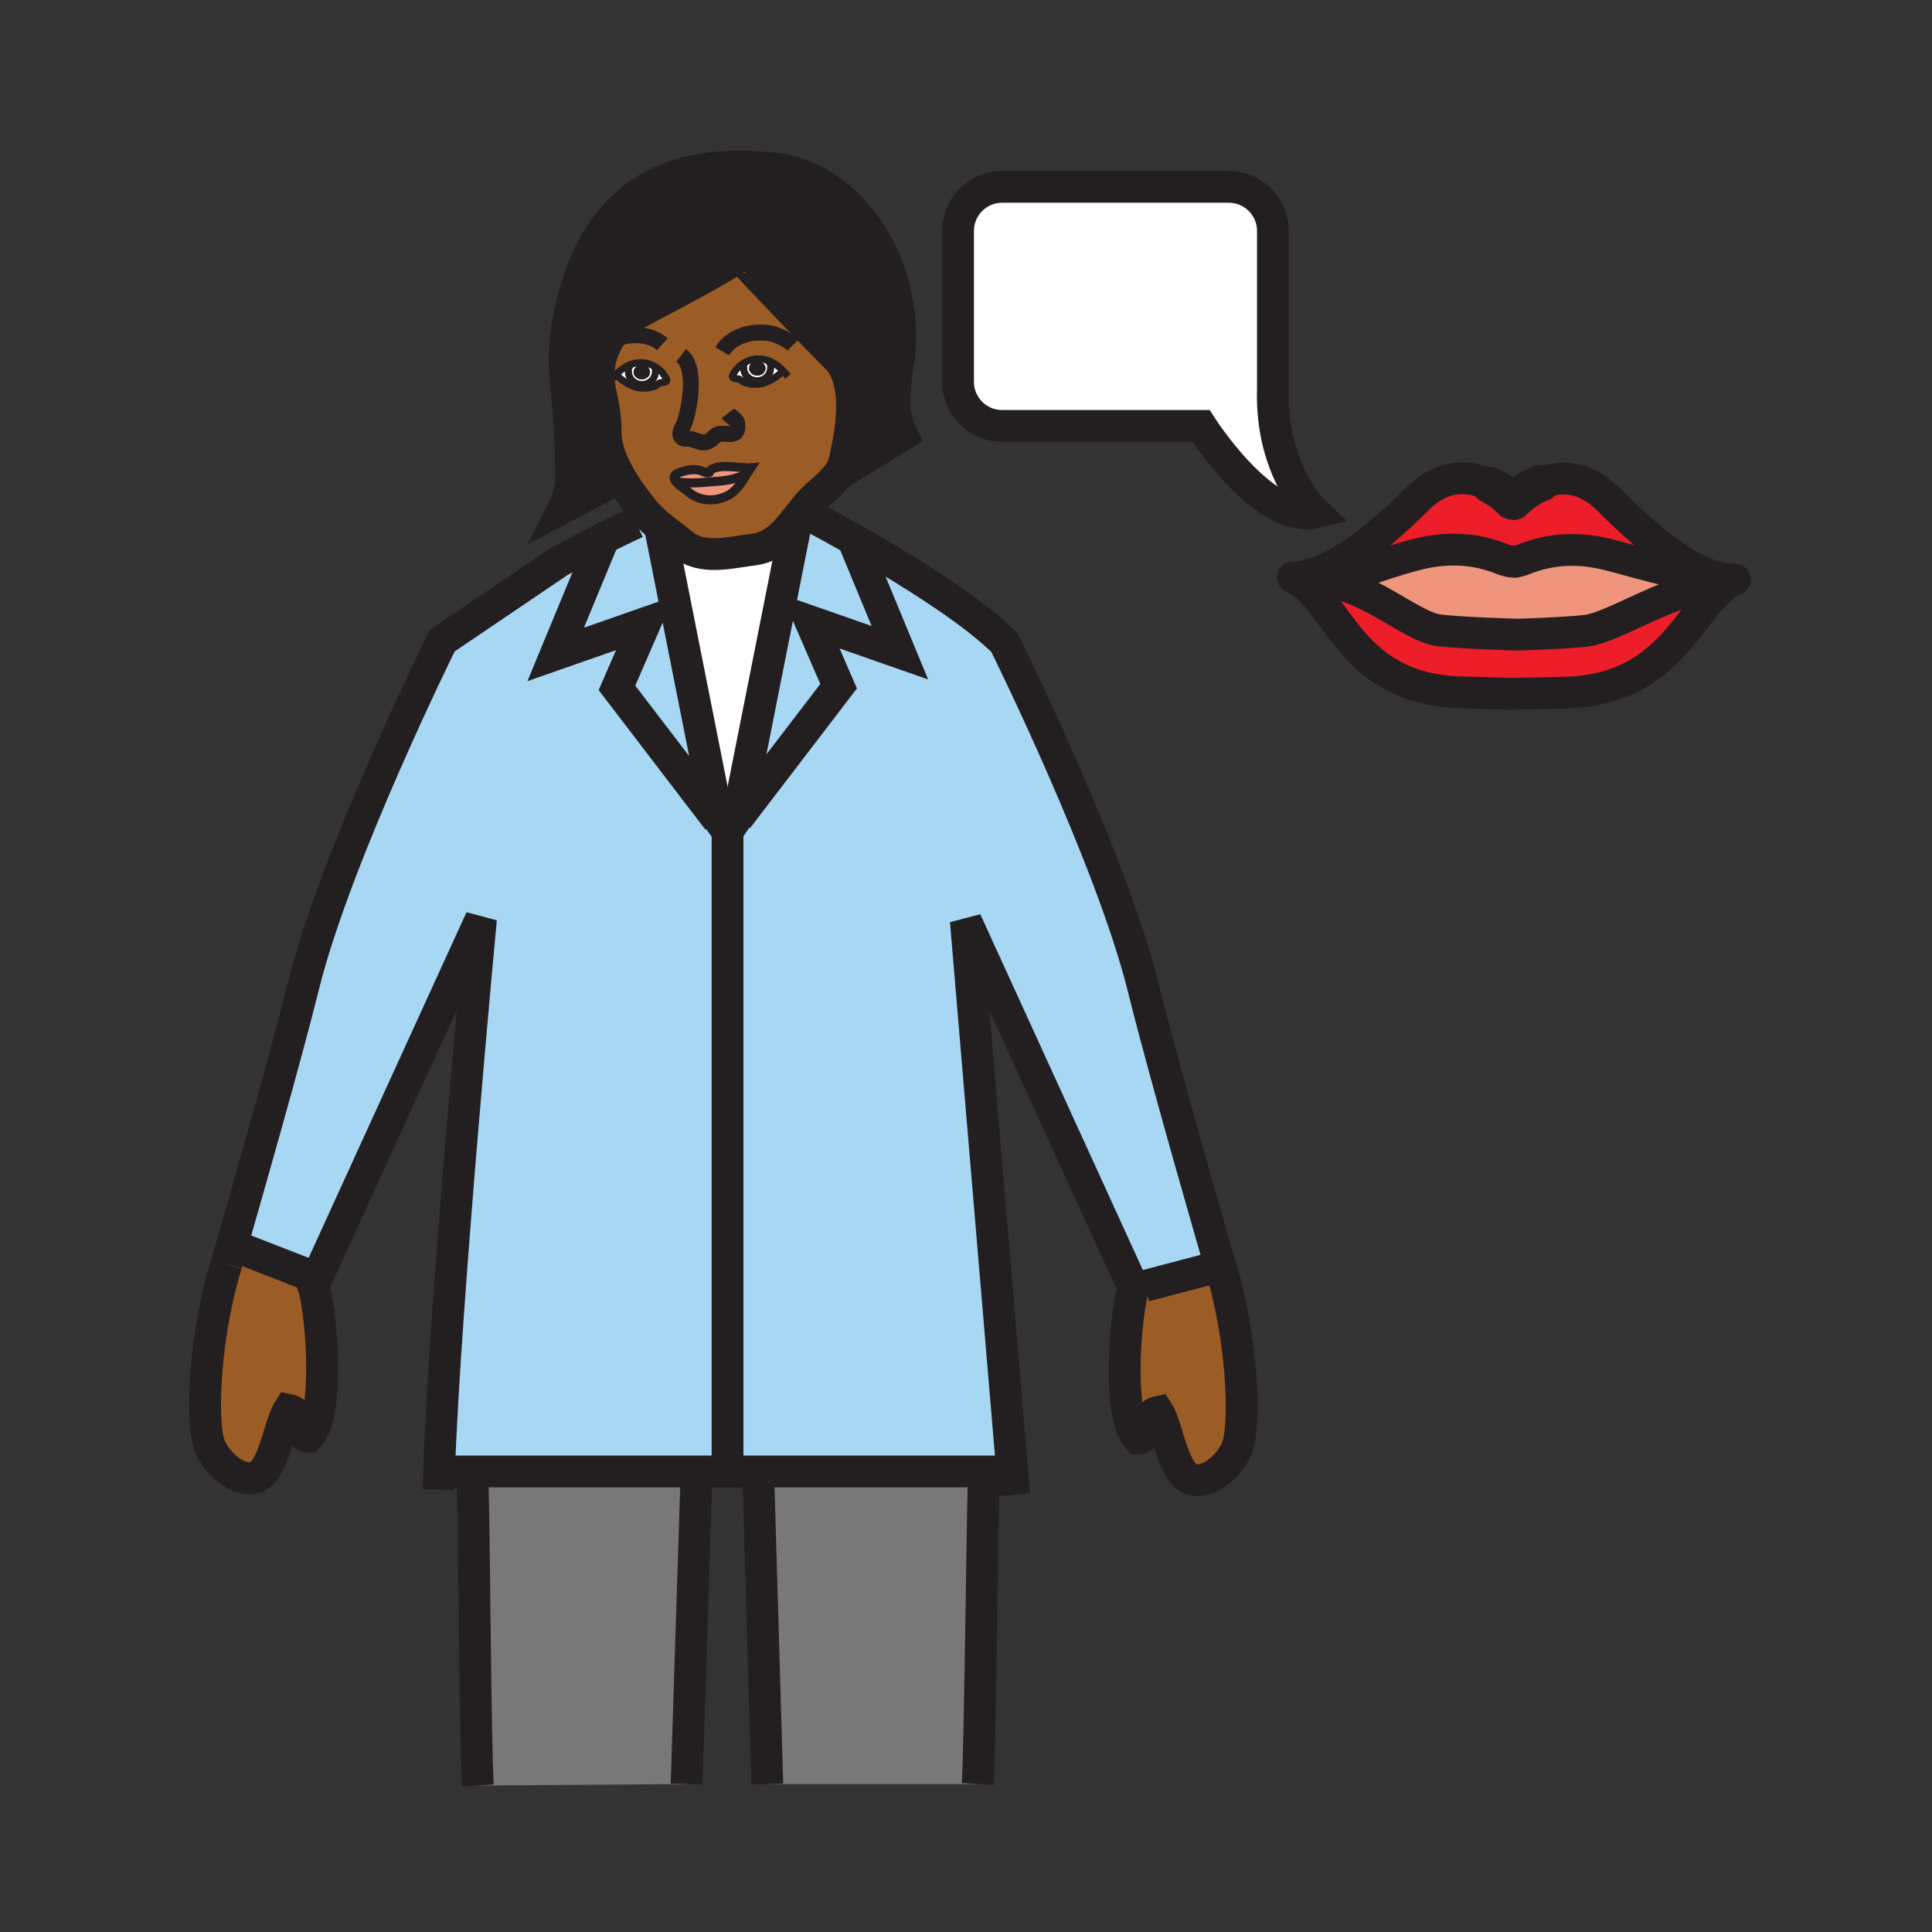 <?xml version="1.0" encoding="iso-8859-1"?>
<!-- Generator: Adobe Illustrator 12.0.1, SVG Export Plug-In . SVG Version: 6.00 Build 51448)  -->
<!DOCTYPE svg PUBLIC "-//W3C//DTD SVG 1.1//EN" "http://www.w3.org/Graphics/SVG/1.1/DTD/svg11.dtd">
<svg  version="1.1" id="Layer_1" xmlns="http://www.w3.org/2000/svg" xmlns:xlink="http://www.w3.org/1999/xlink" width="850.394" height="850.394"
	 viewBox="0 0 850.394 850.394" style="overflow:visible;enable-background:new 0 0 850.394 850.394;" xml:space="preserve">
<rect x="0" y="0" width="850.394" height="850.394" fill="#333333" stroke="none"/>
<g>
	<g id="XMLID_1_">
		<g>
			<path style="fill:#9C5C25;" d="M344.77,163.25c-1.7-1.79-3.67-3.29-5.88-4.23c-1.66-0.71-3.45-1.1-5.36-1.06
				c-2.2,0.05-4.44,0.76-6.36,1.96c-1.69,1.04-3.13,2.47-4.07,4.13c-0.57,1-1.33,1.7-0.33,2.32c0.85,0.53,1.87,0.15,2.78,0.57
				c0.61,0.29,1.16,0.99,1.81,1.28c0.78,0.37,1.81,0.57,2.64,0.75c1.99,0.4,4.59,0.28,6.47-0.39c3.12-1.11,5.83-3.04,8.17-5.21
				L344.77,163.25z M330.44,205.96c-3.46,0.35-16.46-2.64-18.33,2.06c-1.16,0.48-3.05-0.76-4.35-1.06
				c-2.43-0.56-5.26-0.03-7.62,0.66c-3.8,1.1-3.99,2.6-2.79,4.18h0.01c1.23,1.63,3.96,3.34,5.71,4.79c4.72,3.9,10.87,4.4,16.6,1.87
				c4.24-1.88,6.74-5.98,9.11-9.86C329.34,207.7,329.88,206.81,330.44,205.96z M273.05,210.18c-3.49-6.02-6.46-13.05-6.46-19.62
				c0-13.08-2.89-16.2-3.1-24.89c-0.11-4.39,0.84-8.88,2.66-12.97c2.03-4.57,5.15-8.64,9.06-11.52
				c5.71-4.19,36.79-19.02,50.09-28.34c0.19,0.42,0.52,0.69,0.96,0.82c4.82,5.11,29.04,30.79,42.13,43.88
				c12.2,12.2,3.89,42.14,3.63,43.98c-0.38,2.74-1.53,5.15-3.11,7.34c-2.38,3.3-5.73,6.12-8.91,8.87c-2.94,2.54-5.46,5.69-7.97,8.87
				c-0.79,1-1.57,2.01-2.37,3c-4.75,5.91-9.83,11.29-17.77,12.26c-10.15,1.24-22.91,4.94-31.64-2.44c-3.06-2.59-6.57-5.07-9.84-7.76
				c-2.16-1.77-4.21-3.62-5.98-5.65c-0.29-0.34-0.58-0.69-0.86-1.04C282.05,223.06,277.18,217.32,273.05,210.18z M271.05,164.91
				l0.13,0.12c2.34,2.17,5.05,4.1,8.17,5.21c1.89,0.68,4.49,0.8,6.46,0.39c0.84-0.17,1.87-0.38,2.65-0.74c0.65-0.3,1.21-1,1.82-1.29
				c0.9-0.42,1.93-0.04,2.77-0.57c1-0.61,0.24-1.31-0.33-2.32c-0.94-1.66-2.38-3.08-4.07-4.12c-1.92-1.2-4.16-1.92-6.36-1.97
				c-1.91-0.04-3.7,0.35-5.36,1.06C274.73,161.62,272.76,163.12,271.05,164.91z"/>
			<path style="fill:#A8D7F4;" d="M280,230l4.43-3.99c1.77,2.03,3.82,3.88,5.98,5.65l25.64,129.27l-44.49-58.16l12.39-28.48
				l-39.35,13.75l20.91-50.55l-0.2-0.39C274.13,232.68,280,230,280,230z"/>
			<path style="fill:#A8D7F4;" d="M246.29,247.04c7.01-3.83,13.58-7.21,19.02-9.94l0.2,0.39l-20.91,50.55l39.35-13.75l-12.39,28.48
				l44.49,58.16h1.42v1.66h2.77v0.69v6.43l10.51-15.23l-1.1-0.85l39.48-51.6l-12.39-28.48l39.35,13.75l-20.7-50.02
				c4.47,2.53,9.46,5.41,14.68,8.52c18.57,11.07,40.13,25.12,52.07,37.07c0,0,46.94,94.61,61.12,151.96
				c9.771,39.55,33.88,122.439,33.88,122.439L504,566l-5.06,0.89l-73.82-161.57l20.41,242.121l-2.87,0.239h-9.7h-99.12h-27.35H208
				h-10.86l-3.88-0.13c2.54-74.21,18.45-243.11,18.45-243.11l-72.28,158.21L138,562l-35.92-13.97
				c6.35-22.011,23.58-82.17,31.48-114.09c14.19-57.34,61.11-151.96,61.11-151.96L246.29,247.04z"/>
			<path style="fill:#A8D7F4;" d="M375.39,237.28l20.7,50.02l-39.35-13.75l12.39,28.48l-39.48,51.6l-5.02,6.56l25.78-129.98
				l-0.75-0.61c0.8-0.99,1.58-2,2.37-3l3.88,0.05C355.91,226.65,363.96,230.82,375.39,237.28z"/>
			<path style="fill:#FFFFFF;" d="M316.05,360.93l-25.64-129.27c3.27,2.69,6.78,5.17,9.84,7.76c8.73,7.38,21.49,3.68,31.64,2.44
				c7.94-0.97,13.02-6.35,17.77-12.26l0.75,0.61l-25.78,129.98l5.02-6.56l1.1,0.85l-10.51,15.23v-6.43v-0.69h1.99v-4.22h-4.76v2.56
				H316.05z"/>
			<path style="fill:#797878;" d="M306.49,647.68v3.96l-4.28,133.63l-91.86,0.671c-1.18-18.36-1.53-105.53-2.35-135.94v-2.32H306.49
				z"/>
			<path style="fill:#797878;" d="M432.96,647.68v4.74c-0.71,26.87-1.59,116.771-2.62,132.85h-92.6l-3.9-133.539v-4.051H432.96z"/>
			<path style="fill:#FFFFFF;" d="M336.95,162.14c0-1.76-1.62-3.19-3.62-3.19s-3.62,1.43-3.62,3.19c0,1.76,1.62,3.18,3.62,3.18
				S336.95,163.9,336.95,162.14z M339.21,161.92c0,3.13-2.66,5.68-5.94,5.68s-5.94-2.55-5.94-5.68c0-0.87-0.23-0.79,0.14-1.52
				l-0.3-0.48c1.92-1.2,4.16-1.91,6.36-1.96c1.91-0.04,3.7,0.35,5.36,1.06l-0.2,0.52C339.33,160.44,339.21,160.75,339.21,161.92z"/>
			<path style="fill:#FFFFFF;" d="M333.27,167.6c3.28,0,5.94-2.55,5.94-5.68c0-1.17,0.12-1.48-0.52-2.38l0.2-0.52
				c2.21,0.94,4.18,2.44,5.88,4.23l-0.13,0.12c-2.34,2.17-5.05,4.1-8.17,5.21c-1.88,0.67-4.48,0.79-6.47,0.39
				c-0.83-0.18-1.86-0.38-2.64-0.75c-0.65-0.29-1.2-0.99-1.81-1.28c-0.91-0.42-1.93-0.04-2.78-0.57c-1-0.62-0.24-1.32,0.33-2.32
				c0.94-1.66,2.38-3.09,4.07-4.13l0.3,0.48c-0.37,0.73-0.14,0.65-0.14,1.52C327.33,165.05,329.99,167.6,333.27,167.6z"/>
			<path style="fill:#FFFFFF;" d="M278.88,163.8c0,1.76,1.61,3.18,3.61,3.18s3.62-1.42,3.62-3.18c0-1.76-1.62-3.18-3.62-3.18
				S278.88,162.04,278.88,163.8z M282.55,169.26c-3.28,0-5.94-2.54-5.94-5.67c0-1.18-0.12-1.48,0.52-2.39l-0.2-0.52
				c1.66-0.71,3.45-1.1,5.36-1.06c2.2,0.05,4.44,0.77,6.36,1.97l-0.29,0.48c0.36,0.73,0.13,0.64,0.13,1.52
				C288.49,166.72,285.83,169.26,282.55,169.26z"/>
			<path style="fill:#FFFFFF;" d="M276.61,163.59c0,3.13,2.66,5.67,5.94,5.67c3.28,0,5.94-2.54,5.94-5.67
				c0-0.88,0.23-0.79-0.13-1.52l0.29-0.48c1.69,1.04,3.13,2.46,4.07,4.12c0.57,1.01,1.33,1.71,0.33,2.32
				c-0.84,0.53-1.87,0.15-2.77,0.57c-0.61,0.29-1.17,0.99-1.82,1.29c-0.78,0.36-1.81,0.57-2.65,0.74c-1.97,0.41-4.57,0.29-6.46-0.39
				c-3.12-1.11-5.83-3.04-8.17-5.21l-0.13-0.12c1.71-1.79,3.68-3.29,5.88-4.23l0.2,0.52C276.49,162.11,276.61,162.41,276.61,163.59z
				"/>
			<path style="fill:#9C5C25;" d="M537.14,557.27c9.391,29.94,11.17,66.841,7.88,78.521c-1.92,6.92-10.859,16.68-19.3,15.68
				c-9.34-1.01-11.479-23-15.989-30.01c-7.061,1.47-3.44,11.76-8.65,11.76c-4.521-4.5-6.04-16.93-6.04-29.939
				c0-15.351,2.11-31.5,3.9-36.391L504,566L537.14,557.27z"/>
			<path style="fill:#9C5C25;" d="M139.43,562.65l-1.53,3.359c1.78,4.88,3.88,21.01,3.88,36.34c0,13.03-1.52,25.48-6.04,30
				c-5.19,0-1.59-10.319-8.68-11.76c-4.49,7-6.63,28.99-15.96,30.01c-8.42,1-17.37-8.79-19.3-15.68
				c-3.29-11.71-1.53-48.59,7.87-78.55c0,0,0.9-3.08,2.41-8.34L138,562L139.43,562.65z"/>
			<path style="fill:#EF947D;" d="M328.78,208.6c-2.37,3.88-4.87,7.98-9.11,9.86c-5.73,2.53-11.88,2.03-16.6-1.87
				c-1.75-1.45-4.48-3.16-5.71-4.79c4.66,1.36,11.57,0.58,16.24,0.21C318.3,211.64,322.14,211.6,328.78,208.6z"/>
			<path style="fill:#EF947D;" d="M313.6,212.01c-4.67,0.37-11.58,1.15-16.24-0.21h-0.01c-1.2-1.58-1.01-3.08,2.79-4.18
				c2.36-0.69,5.19-1.22,7.62-0.66c1.3,0.3,3.19,1.54,4.35,1.06c1.87-4.7,14.87-1.71,18.33-2.06c-0.56,0.85-1.1,1.74-1.66,2.64
				C322.14,211.6,318.3,211.64,313.6,212.01z"/>
			<path style="fill:#EF947D;" d="M763.39,255.1c-1.08,0.48-2.109,1.07-3.109,1.73c-22.34,0.2-49.37,19.42-62.221,20.83
				c-10.52,1.15-32.01,1.76-32.01,1.76l1.29-0.09c0,0-23.07-0.67-33.6-1.82c-12.49-1.36-31.61-20.47-52.351-21.84
				c15.021-2,24.48-6.96,41.4-11.42c12.9-3.4,25.94-3.42,39.29,2.18l2.9,0.73l1.84,0.15l2.899-0.73
				c13.351-5.6,26.391-5.59,39.28-2.18c19.18,5.05,31.85,9.28,50.65,10.53c0.01,0.01,0.029,0.01,0.05,0.01
				C760.97,255.1,762.2,255.15,763.39,255.1z"/>
			<path style="fill:#ED1E29;" d="M666.05,220.15c0,0,4.36-4.24,11.101-6.96c0.01-0.02,0.029-0.02,0.04-0.02
				c7.93-3.6,19.279-4.88,30.949,6.8c20.87,20.86,38.341,33.36,51.511,34.96c-18.801-1.25-31.471-5.48-50.65-10.53
				c-12.89-3.41-25.93-3.42-39.28,2.18l-2.899,0.73l-1.84-0.15l-2.9-0.73c-13.35-5.6-26.39-5.58-39.29-2.18
				c-16.92,4.46-26.38,9.42-41.4,11.42c-1.8,0.24-3.67,0.44-5.649,0.59l-2.16,0.47c-1.42-1.05-2.9-1.93-4.49-2.6
				c13.46-0.09,32.24-11.99,54.57-34.31c12.22-12.23,24.09-10.25,32.04-6.29l0.02-0.03C662.01,216.3,666.05,220.15,666.05,220.15z"
				/>
			<path style="fill:#ED1E29;" d="M698.06,277.66c12.851-1.41,39.881-20.63,62.221-20.83c-17.48,11.66-24.95,48.11-74.16,48.11
				l-21.67,0.46l-18.771-0.61c-48.38,0-55.39-35.72-72.1-48.06l2.16-0.47c1.979-0.15,3.85-0.35,5.649-0.59
				c20.74,1.37,39.86,20.48,52.351,21.84c10.529,1.15,33.6,1.82,33.6,1.82l-1.29,0.09C666.05,279.42,687.54,278.81,698.06,277.66z"
				/>
			<path style="fill:#FFFFFF;" d="M578.67,225.54c-22.54,5.14-50.04-38.07-50.04-38.07h-87.55c-10.71,0-19.39-8.68-19.39-19.4
				v-66.43c0-10.71,8.68-19.4,19.39-19.4h99.81c10.71,0,19.4,8.69,19.4,19.4v66.43v3.15C559.16,207.15,578.67,225.54,578.67,225.54z
				"/>
			<path style="fill:#231F20;" d="M325.3,112.84c-13.3,9.32-44.38,24.15-50.09,28.34c-3.91,2.88-7.03,6.95-9.06,11.52
				c-1.82,4.09-2.77,8.58-2.66,12.97c0.21,8.69,3.1,11.81,3.1,24.89c0,6.57,2.97,13.6,6.46,19.62l-24.8,13.05
				c4.54-9.07,2.96-20.27,2.96-20.27c-0.17-17.22-2.28-36.02-2.57-40.08c-1.21-16.89,5.06-42.55,14.16-57.38
				c15.33-24.96,40.31-35.72,78.78-31.24c28.58,3.33,54.7,34.59,54.7,74.21c0,13.88-6.16,29.22,0.77,43.07l-28.14,17.32
				c1.58-2.19,2.73-4.6,3.11-7.34c0.26-1.84,8.57-31.78-3.63-43.98c-13.09-13.09-37.31-38.77-42.13-43.88
				c-0.54-0.58-0.84-0.9-0.84-0.9C325.38,112.79,325.34,112.82,325.3,112.84z"/>
			<path style="fill:#231F20;" d="M333.33,160.72c0.72,0,1.3,0.64,1.3,1.42c0,0.78-0.58,1.41-1.3,1.41c-0.72,0-1.3-0.63-1.3-1.41
				C332.03,161.36,332.61,160.72,333.33,160.72z"/>
			<path style="fill:#231F20;" d="M333.33,158.95c2,0,3.62,1.43,3.62,3.19c0,1.76-1.62,3.18-3.62,3.18s-3.62-1.42-3.62-3.18
				C329.71,160.38,331.33,158.95,333.33,158.95z M334.63,162.14c0-0.78-0.58-1.42-1.3-1.42c-0.72,0-1.3,0.64-1.3,1.42
				c0,0.78,0.58,1.41,1.3,1.41C334.05,163.55,334.63,162.92,334.63,162.14z"/>
			<path style="fill:#231F20;" d="M281.19,163.8c0-0.78,0.58-1.41,1.3-1.41c0.72,0,1.3,0.63,1.3,1.41c0,0.78-0.58,1.42-1.3,1.42
				C281.77,165.22,281.19,164.58,281.19,163.8z"/>
			<path style="fill:#231F20;" d="M282.49,166.98c-2,0-3.61-1.42-3.61-3.18c0-1.76,1.61-3.18,3.61-3.18s3.62,1.42,3.62,3.18
				C286.11,165.56,284.49,166.98,282.49,166.98z M283.79,163.8c0-0.78-0.58-1.41-1.3-1.41c-0.72,0-1.3,0.63-1.3,1.41
				c0,0.78,0.58,1.42,1.3,1.42C283.21,165.22,283.79,164.58,283.79,163.8z"/>
		</g>
		<g>
			<path style="fill:none;stroke:#231F20;stroke-width:14;" d="M99.67,556.37c0,0,0.9-3.08,2.41-8.34
				c6.35-22.011,23.58-82.17,31.48-114.09c14.19-57.34,61.11-151.96,61.11-151.96l51.62-34.94c7.01-3.83,13.58-7.21,19.02-9.94
				c8.82-4.42,14.69-7.1,14.69-7.1"/>
			<path style="fill:none;stroke:#231F20;stroke-width:14;" d="M193.03,655.64c0.06-2.55,0.13-5.25,0.23-8.09
				c2.54-74.21,18.45-243.11,18.45-243.11l-72.28,158.21l-1.53,3.359c1.78,4.88,3.88,21.01,3.88,36.34c0,13.03-1.52,25.48-6.04,30
				c-5.19,0-1.59-10.319-8.68-11.76c-4.49,7-6.63,28.99-15.96,30.01c-8.42,1-17.37-8.79-19.3-15.68
				c-3.29-11.71-1.53-48.59,7.87-78.55"/>
			<path style="fill:none;stroke:#231F20;stroke-width:14;" d="M210.35,785.94c-1.18-18.36-1.53-105.53-2.35-135.94"/>
			<path style="fill:none;stroke:#231F20;stroke-width:14;" d="M537.14,557.27c0,0-24.109-82.89-33.88-122.439
				c-14.18-57.35-61.12-151.96-61.12-151.96c-11.939-11.95-33.5-26-52.07-37.07c-5.22-3.11-10.21-5.99-14.68-8.52
				c-11.43-6.46-19.48-10.63-19.48-10.63"/>
			<path style="fill:none;stroke:#231F20;stroke-width:14;" d="M446.42,657.95l-0.89-10.51L425.12,405.32l73.82,161.57
				c-1.79,4.891-3.9,21.04-3.9,36.391c0,13.01,1.52,25.439,6.04,29.939c5.21,0,1.59-10.29,8.65-11.76
				c4.51,7.01,6.649,29,15.989,30.01c8.44,1,17.38-8.76,19.3-15.68c3.29-11.68,1.511-48.58-7.88-78.521"/>
			<path style="fill:none;stroke:#231F20;stroke-width:14;" d="M430.34,785.27c1.03-16.079,1.91-105.979,2.62-132.85"/>
			<line style="fill:none;stroke:#231F20;stroke-width:14;" x1="306.49" y1="651.64" x2="302.21" y2="785.27"/>
			<line style="fill:none;stroke:#231F20;stroke-width:14;" x1="337.74" y1="785.27" x2="333.84" y2="651.73"/>
			<polyline style="fill:none;stroke:#231F20;stroke-width:14;" points="197.14,647.68 208,647.68 306.49,647.68 333.84,647.68 
				432.96,647.68 442.66,647.68 			"/>
			<polyline style="fill:none;stroke:#231F20;stroke-width:14;" points="102,548 102.08,548.03 138,562 			"/>
			<line style="fill:none;stroke:#231F20;stroke-width:14;" x1="537.14" y1="557.27" x2="504" y2="566"/>
			<path style="fill:none;stroke:#231F20;stroke-width:14;" d="M528.63,187.47h-87.55c-10.71,0-19.39-8.68-19.39-19.4v-66.43
				c0-10.71,8.68-19.4,19.39-19.4h99.81c10.71,0,19.4,8.69,19.4,19.4v66.43v3.15c-1.13,35.93,18.38,54.32,18.38,54.32
				C556.13,230.68,528.63,187.47,528.63,187.47z"/>
			<path style="fill:none;stroke:#231F20;stroke-width:14;stroke-linecap:round;stroke-linejoin:round;" d="M658.1,214.85
				c-0.75-0.45-1.55-0.9-2.399-1.32c-7.95-3.96-19.82-5.94-32.04,6.29c-22.33,22.32-41.11,34.22-54.57,34.31"/>
			<path style="fill:none;stroke:#231F20;stroke-width:16.091;stroke-linecap:round;stroke-linejoin:round;" d="M665.48,220.66
				c0,0-2.78-3.05-7.381-5.81"/>
			<path style="fill:none;stroke:#231F20;stroke-width:16.091;stroke-linecap:round;stroke-linejoin:round;" d="M677.19,213.17
				c0.449-0.19,0.909-0.36,1.38-0.53"/>
			<path style="fill:none;stroke:#231F20;stroke-width:16.091;stroke-linecap:round;stroke-linejoin:round;" d="M655.72,213.5
				c6.29,2.8,10.33,6.65,10.33,6.65s4.36-4.24,11.101-6.96"/>
			<path style="fill:none;stroke:#231F20;stroke-width:14;stroke-linecap:round;stroke-linejoin:round;" d="M759.7,254.94
				c1.27,0.16,2.5,0.21,3.689,0.16c0.091,0,0.181-0.01,0.271-0.01"/>
			<path style="fill:none;stroke:#231F20;stroke-width:14;stroke-linecap:round;stroke-linejoin:round;" d="M673.7,215
				c1.06-0.64,2.21-1.26,3.45-1.81c0.01-0.02,0.029-0.02,0.04-0.02c7.93-3.6,19.279-4.88,30.949,6.8
				c20.87,20.86,38.341,33.36,51.511,34.96"/>
			<path style="fill:none;stroke:#231F20;stroke-width:16.091;stroke-linecap:round;stroke-linejoin:round;" d="M666.32,220.81
				c0,0,2.79-3.06,7.38-5.81"/>
			<path style="fill:none;stroke:#231F20;stroke-width:14;" d="M664.45,305.4l-18.771-0.61c-48.38,0-55.39-35.72-72.1-48.06
				c-1.42-1.05-2.9-1.93-4.49-2.6"/>
			<polygon style="fill:none;stroke:#231F20;stroke-width:14;" points="664.45,305.4 663.64,305.42 664.98,305.42 			"/>
			<path style="fill:none;stroke:#231F20;stroke-width:14;" d="M763.91,254.86c-0.18,0.07-0.351,0.15-0.521,0.24
				c-1.08,0.48-2.109,1.07-3.109,1.73c-17.48,11.66-24.95,48.11-74.16,48.11l-21.67,0.46"/>
			<path style="fill:none;stroke:#231F20;stroke-width:14;" d="M762.14,256.86c-0.62-0.02-1.229-0.03-1.859-0.03
				c-22.34,0.2-49.37,19.42-62.221,20.83c-10.52,1.15-32.01,1.76-32.01,1.76l1.29-0.09c0,0-23.07-0.67-33.6-1.82
				c-12.49-1.36-31.61-20.47-52.351-21.84c-2.029-0.13-4.069-0.1-6.13,0.14"/>
			<path style="fill:none;stroke:#231F20;stroke-width:14;stroke-linecap:round;stroke-linejoin:round;" d="M760.17,254.97
				c-0.16-0.01-0.32-0.02-0.47-0.03c-0.021,0-0.04,0-0.05-0.01c-18.801-1.25-31.471-5.48-50.65-10.53
				c-12.89-3.41-25.93-3.42-39.28,2.18l-2.899,0.73l-1.84-0.15l-2.9-0.73c-13.35-5.6-26.39-5.58-39.29-2.18
				c-16.92,4.46-26.38,9.42-41.4,11.42c-1.8,0.24-3.67,0.44-5.649,0.59"/>
			<polyline style="fill:none;stroke:#231F20;stroke-width:14;" points="290.27,230.95 290.41,231.66 316.05,360.93 271.56,302.77 
				283.95,274.29 244.6,288.04 265.51,237.49 			"/>
			<polyline style="fill:none;stroke:#231F20;stroke-width:14;" points="350.41,230.21 324.63,360.19 329.65,353.63 369.13,302.03 
				356.74,273.55 396.09,287.3 375.39,237.28 375.17,236.74 			"/>
			<polyline style="fill:none;stroke:#231F20;stroke-width:9.655;" points="309.12,354.31 320.24,369.71 330.75,354.48 			"/>
			<polygon style="fill:none;stroke:#231F20;stroke-width:9.655;" points="317.47,360.93 317.47,358.37 322.23,358.37 
				322.23,362.59 320.24,362.59 317.47,362.59 			"/>
			<polyline style="fill:none;stroke:#231F20;stroke-width:14;" points="320.24,363.28 320.24,369.71 320.24,641.25 			"/>
			<path style="fill:none;stroke:#231F20;stroke-width:7;" d="M317.89,154.6c5.02-8.36,17.23-9.7,24.22-6.97
				c3.75,1.46,6.04,3.2,7.02,4.18"/>
			<path style="fill:none;stroke:#231F20;stroke-width:7;" d="M291.53,151.51c-6.66-5.92-19.62-5.01-25.38,1.19
				c-0.3,0.32-0.58,0.65-0.84,1"/>
			<path style="fill:none;stroke:#231F20;stroke-width:7;" d="M299.83,156.41c7.29,5.46,3.43,23.93,1.59,29.44
				c-0.58,1.75-3.09,4.87-1.33,6.7c0.86,0.87,1.95,0.4,3.03,0.57c1.11,0.17,1.77,0.28,3.05,0.76c2.47,0.92,4.27,1.47,6.49-0.15
				c2.41-1.74,2.23-2.97,5.78-2.8c2.99,0.14,6.3,0.98,6.15-3.62c-0.1-3.17-2.49-3.13-4.19-5.37"/>
			<path style="fill:none;stroke:#231F20;stroke-width:4;" d="M297.35,211.8c-1.2-1.58-1.01-3.08,2.79-4.18
				c2.36-0.69,5.19-1.22,7.62-0.66c1.3,0.3,3.19,1.54,4.35,1.06c0.19-0.08,0.36-0.21,0.51-0.39"/>
			<path style="fill:none;stroke:#231F20;stroke-width:4;" d="M311.9,208.83c0.03-0.29,0.1-0.56,0.21-0.81
				c1.87-4.7,14.87-1.71,18.33-2.06c-0.56,0.85-1.1,1.74-1.66,2.64c-2.37,3.88-4.87,7.98-9.11,9.86c-5.73,2.53-11.88,2.03-16.6-1.87
				c-1.75-1.45-4.48-3.16-5.71-4.79"/>
			<path style="fill:none;stroke:#231F20;stroke-width:4;" d="M297.35,211.8h0.01c4.66,1.36,11.57,0.58,16.24,0.21
				c4.7-0.37,8.54-0.41,15.18-3.41"/>
			<path style="fill:none;stroke:#231F20;stroke-width:14;" d="M326.26,113.66c4.82,5.11,29.04,30.79,42.13,43.88
				c12.2,12.2,3.89,42.14,3.63,43.98c-0.38,2.74-1.53,5.15-3.11,7.34c-2.38,3.3-5.73,6.12-8.91,8.87c-2.94,2.54-5.46,5.69-7.97,8.87
				c-0.79,1-1.57,2.01-2.37,3c-4.75,5.91-9.83,11.29-17.77,12.26c-10.15,1.24-22.91,4.94-31.64-2.44c-3.06-2.59-6.57-5.07-9.84-7.76
				c-2.16-1.77-4.21-3.62-5.98-5.65c-0.29-0.34-0.58-0.69-0.86-1.04c-1.52-1.91-6.39-7.65-10.52-14.79
				c-3.49-6.02-6.46-13.05-6.46-19.62c0-13.08-2.89-16.2-3.1-24.89c-0.11-4.39,0.84-8.88,2.66-12.97c2.03-4.57,5.15-8.64,9.06-11.52
				c5.71-4.19,36.79-19.02,50.09-28.34c0.04-0.02,0.08-0.05,0.12-0.08C325.42,112.76,325.72,113.08,326.26,113.66z"/>
			<path style="fill:none;stroke:#231F20;stroke-width:14;" d="M273.06,210.18h-0.01l-24.8,13.05c4.54-9.07,2.96-20.27,2.96-20.27
				c-0.17-17.22-2.28-36.02-2.57-40.08c-1.21-16.89,5.06-42.55,14.16-57.38c15.33-24.96,40.31-35.72,78.78-31.24
				c28.58,3.33,54.7,34.59,54.7,74.21c0,13.88-6.16,29.22,0.77,43.07l-28.14,17.32l-0.05,0.03"/>
			<path style="fill:none;stroke:#231F20;stroke-width:3.103;stroke-linecap:square;stroke-miterlimit:10;" d="M269.97,166.14
				c0.35-0.42,0.71-0.83,1.08-1.23c1.71-1.79,3.68-3.29,5.88-4.23c1.66-0.71,3.45-1.1,5.36-1.06c2.2,0.05,4.44,0.77,6.36,1.97
				c1.69,1.04,3.13,2.46,4.07,4.12c0.57,1.01,1.33,1.71,0.33,2.32c-0.84,0.53-1.87,0.15-2.77,0.57c-0.61,0.29-1.17,0.99-1.82,1.29
				c-0.78,0.36-1.81,0.57-2.65,0.74c-1.97,0.41-4.57,0.29-6.46-0.39c-3.12-1.11-5.83-3.04-8.17-5.21"/>
			<path style="fill:none;stroke:#231F20;stroke-width:3.103;stroke-linecap:square;stroke-miterlimit:10;" d="M288.36,162.07
				c0.36,0.73,0.13,0.64,0.13,1.52c0,3.13-2.66,5.67-5.94,5.67c-3.28,0-5.94-2.54-5.94-5.67c0-1.18-0.12-1.48,0.52-2.39"/>
			<path style="fill:none;stroke:#231F20;stroke-width:3.103;stroke-linecap:square;stroke-miterlimit:10;" d="M345.85,164.47
				c-0.35-0.42-0.7-0.83-1.08-1.22c-1.7-1.79-3.67-3.29-5.88-4.23c-1.66-0.71-3.45-1.1-5.36-1.06c-2.2,0.05-4.44,0.76-6.36,1.96
				c-1.69,1.04-3.13,2.47-4.07,4.13c-0.57,1-1.33,1.7-0.33,2.32c0.85,0.53,1.87,0.15,2.78,0.57c0.61,0.29,1.16,0.99,1.81,1.28
				c0.78,0.37,1.81,0.57,2.64,0.75c1.99,0.4,4.59,0.28,6.47-0.39c3.12-1.11,5.83-3.04,8.17-5.21"/>
			<path style="fill:none;stroke:#231F20;stroke-width:3.103;stroke-linecap:square;stroke-miterlimit:10;" d="M327.47,160.4
				c-0.37,0.73-0.14,0.65-0.14,1.52c0,3.13,2.66,5.68,5.94,5.68s5.94-2.55,5.94-5.68c0-1.17,0.12-1.48-0.52-2.38"/>
			<path style="fill:none;stroke:#231F20;stroke-width:14;" d="M326.97,113.75c-0.26,0-0.5-0.03-0.71-0.09
				c-0.44-0.13-0.77-0.4-0.96-0.82c-0.03-0.05-0.05-0.1-0.07-0.16c4.09-3.99,6.1-10.3,7.32-15.67"/>
		</g>
	</g>
</g>
<rect style="fill:none;" width="850.394" height="850.394"/>
</svg>
